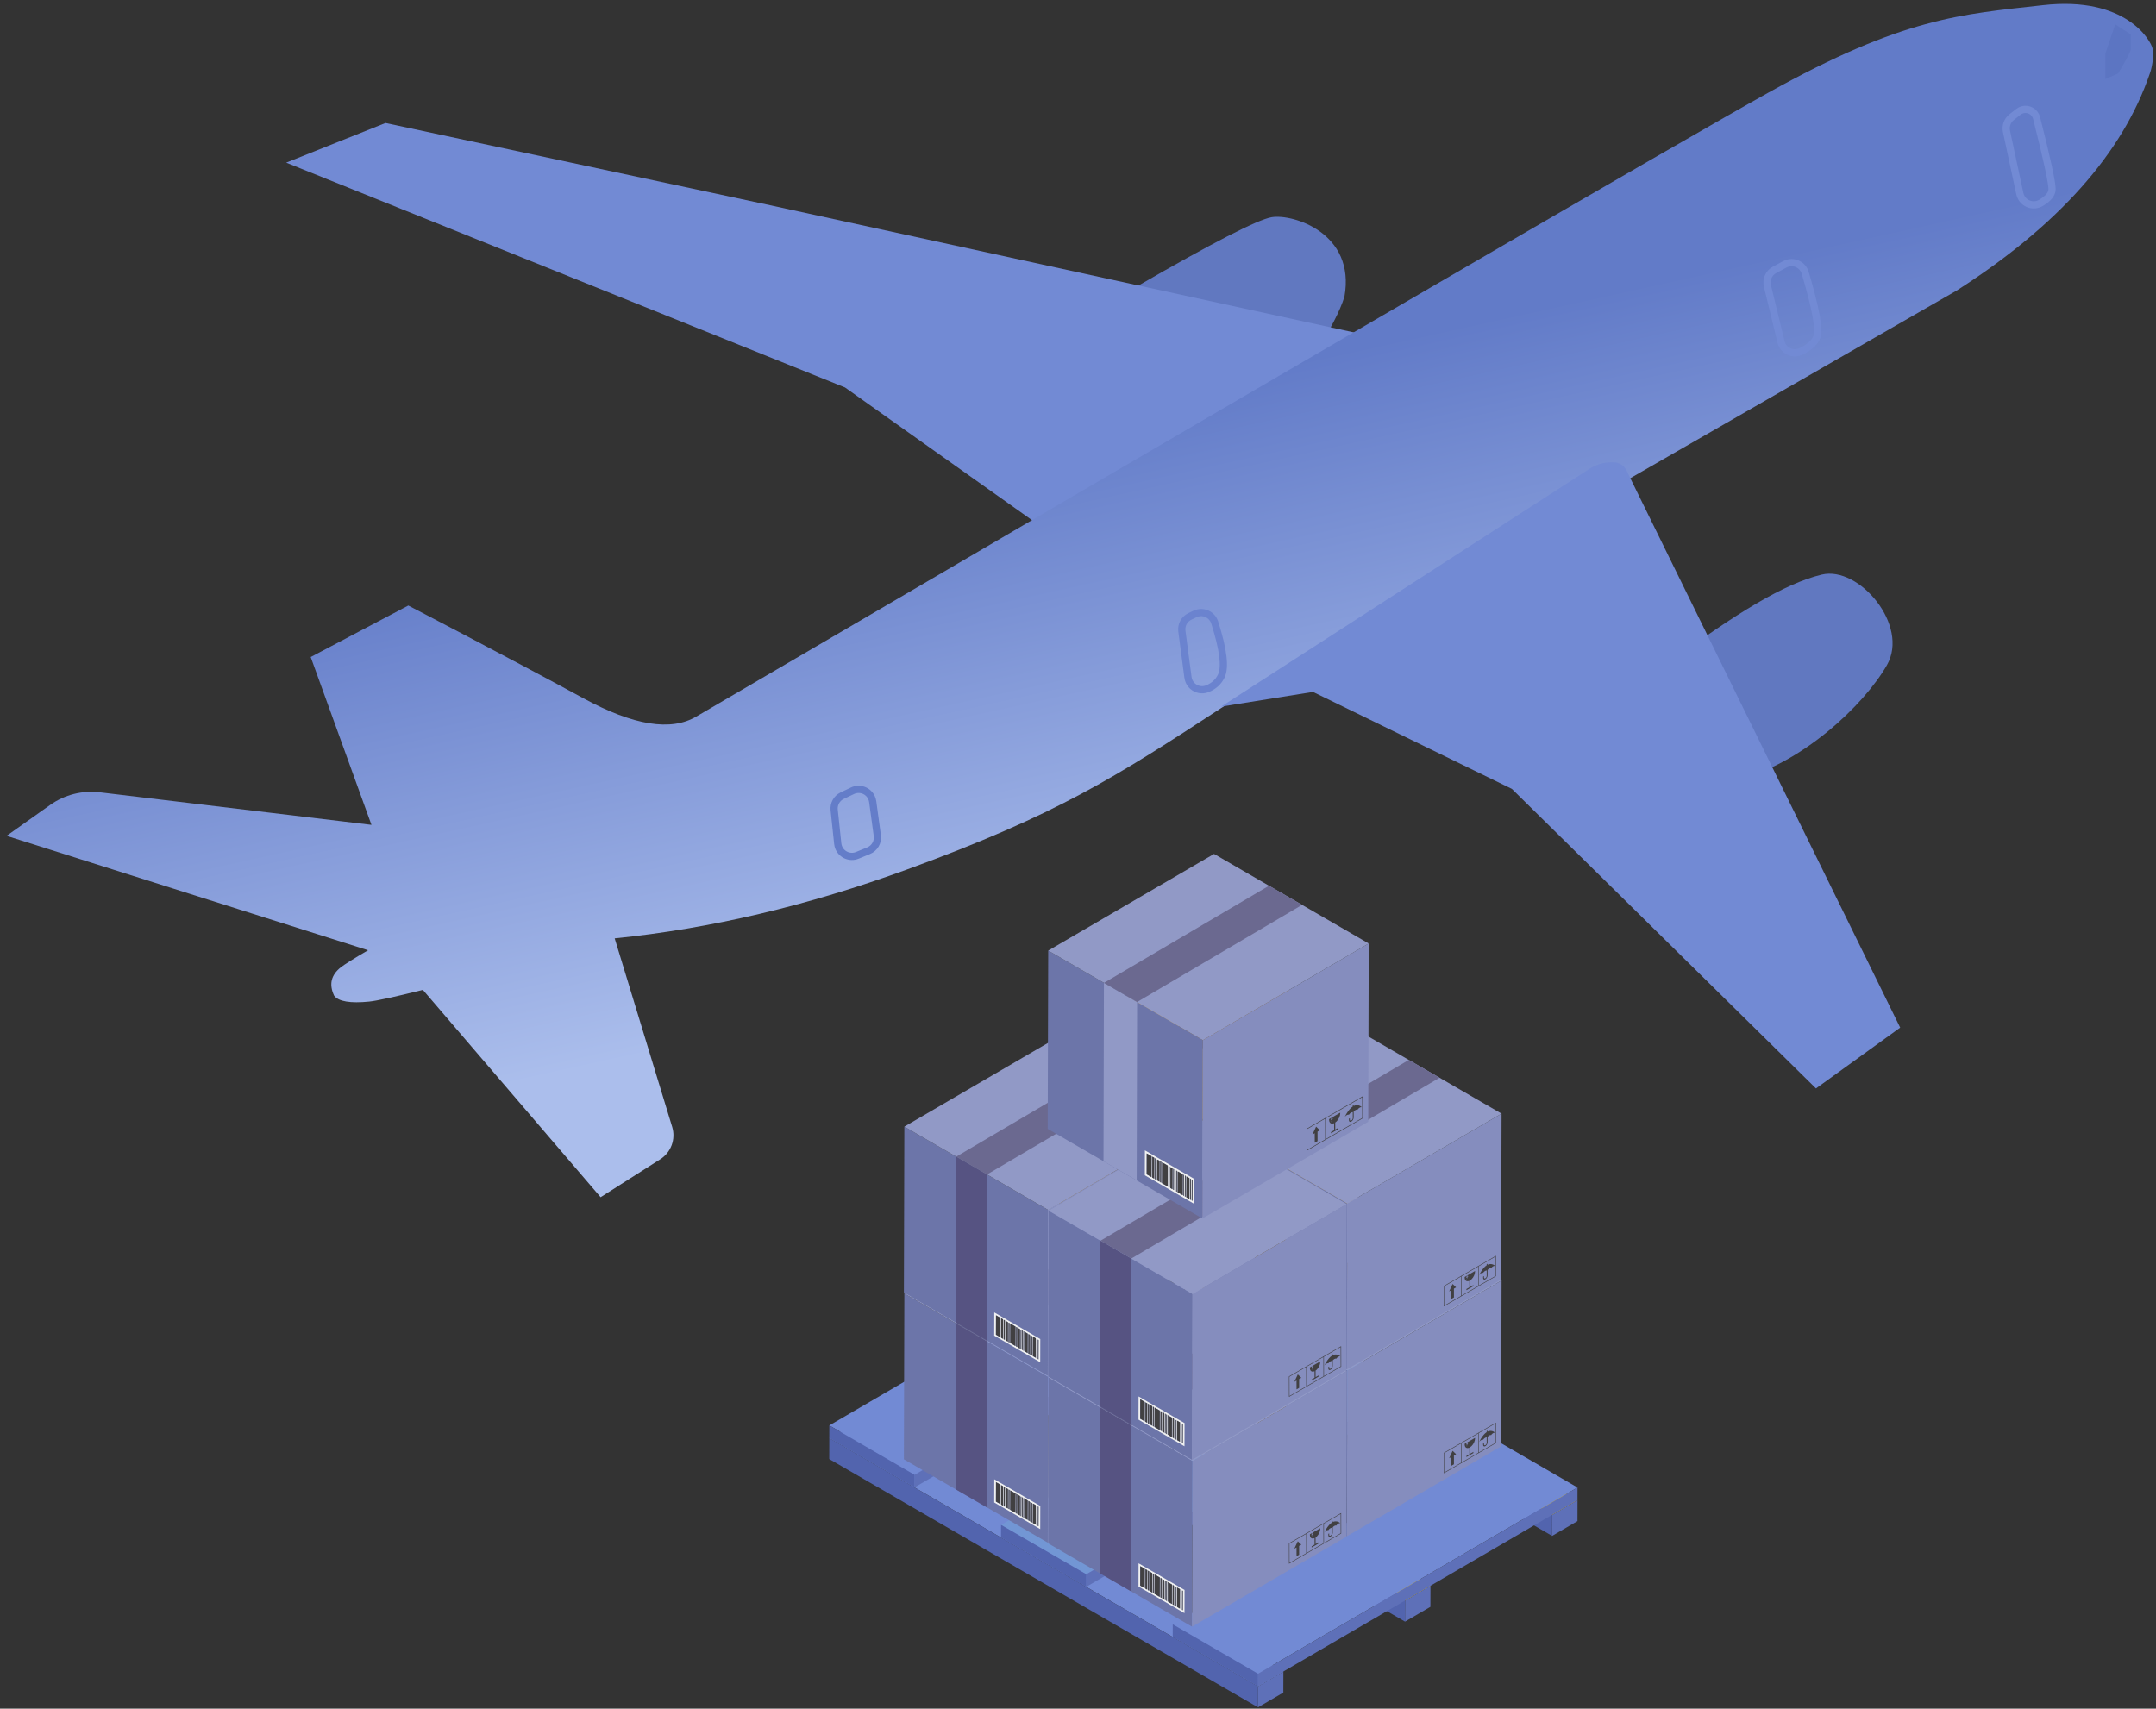 <?xml version="1.0" encoding="UTF-8"?>
<svg width="299px" height="237px" viewBox="0 0 299 237" version="1.1" xmlns="http://www.w3.org/2000/svg" xmlns:xlink="http://www.w3.org/1999/xlink">
    <rect x="0" y="0" width="299" height="237" fill="#333333" stroke="none"/>
    <!-- Generator: Sketch 49.1 (51147) - http://www.bohemiancoding.com/sketch -->
    <title>Group 10</title>
    <desc>Created with Sketch.</desc>
    <defs>
        <linearGradient x1="73.801%" y1="70.625%" x2="58.022%" y2="31.186%" id="linearGradient-1">
            <stop stop-color="#ABBEEC" offset="0%"></stop>
            <stop stop-color="#627BC8" offset="100%"></stop>
        </linearGradient>
    </defs>
    <g id="Page-1" stroke="none" stroke-width="1" fill="none" fill-rule="evenodd">
        <g id="Services-Copy-8" transform="translate(-845, -142)">
            <g id="Group-10" transform="translate(845, 142)">
                <g id="Page-1" transform="translate(115, 118)">
                    <polygon id="Fill-1" fill="#ECBD00" points="40.796 57.694 100.258 92.134 103.776 90.084 44.313 55.644"></polygon>
                    <polygon id="Fill-2" fill="#5E70B8" points="100.258 92.134 100.25 95.038 103.768 92.985 103.775 90.083"></polygon>
                    <polygon id="Fill-3" fill="#5264AE" points="100.258 92.134 100.25 95.038 40.788 60.598 40.796 57.694"></polygon>
                    <polygon id="Fill-4" fill="#ECBD00" points="83.38 101.974 79.861 104.024 20.4 69.585 23.918 67.534"></polygon>
                    <polygon id="Fill-5" fill="#5E70B8" points="83.38 101.974 83.371 104.877 79.854 106.929 79.861 104.024"></polygon>
                    <polygon id="Fill-6" fill="#5264AE" points="79.861 104.025 79.853 106.928 20.392 72.488 20.401 69.585"></polygon>
                    <polygon id="Fill-7" fill="#728AD4" points="0.007 81.474 59.469 115.912 62.983 113.865 3.522 79.425"></polygon>
                    <polygon id="Fill-8" fill="#5E70B8" points="59.47 115.913 59.463 118.816 62.975 116.768 62.984 113.865"></polygon>
                    <polygon id="Fill-9" fill="#5264AE" points="0 84.377 59.462 118.816 59.47 115.913 0.007 81.473"></polygon>
                    <polygon id="Fill-10" fill="#728AD4" points="0.011 79.715 11.835 86.565 56.141 60.735 44.317 53.887"></polygon>
                    <polygon id="Fill-11" fill="#5E70B8" points="56.141 60.735 56.136 62.478 11.831 88.307 11.836 86.565"></polygon>
                    <polygon id="Fill-12" fill="#5264AE" points="0.005 81.458 11.831 88.307 11.835 86.565 0.011 79.715"></polygon>
                    <polygon id="Fill-13" fill="#7296D4" points="79.957 74.53 35.652 100.359 23.828 93.511 68.133 67.681"></polygon>
                    <polygon id="Fill-14" fill="#5E70B8" points="79.957 74.53 79.952 76.272 35.647 102.102 35.652 100.359"></polygon>
                    <polygon id="Fill-15" fill="#5264AE" points="35.652 100.359 35.647 102.102 23.822 95.252 23.828 93.511"></polygon>
                    <polygon id="Fill-16" fill="#728AD4" points="47.639 107.302 59.468 114.153 103.773 88.324 91.946 81.472"></polygon>
                    <polygon id="Fill-17" fill="#5E70B8" points="59.468 114.153 59.463 115.896 103.77 90.066 103.774 88.324"></polygon>
                    <polygon id="Fill-18" fill="#5264AE" points="59.468 114.153 59.463 115.896 47.633 109.043 47.639 107.303"></polygon>
                    <polygon id="Fill-19" fill="#8C6F37" points="51.841 60.427 51.776 83.429 31.822 71.871 31.886 48.87"></polygon>
                    <polygon id="Fill-20" fill="#A68340" points="51.841 60.427 73.233 47.956 73.166 70.96 51.776 83.429"></polygon>
                    <polygon id="Fill-21" fill="#B99348" points="31.886 48.87 53.278 36.399 73.232 47.956 51.841 60.427"></polygon>
                    <path d="M70.072,71.808 L70.065,69.131 L72.386,67.786 L72.394,70.462 L70.072,71.808 Z M67.681,73.193 L67.674,70.516 L69.995,69.171 L70.002,71.848 L67.681,73.193 Z M65.288,74.579 L65.281,71.902 L67.603,70.557 L67.61,73.233 L65.288,74.579 Z M72.456,67.667 L69.995,69.092 L67.603,70.477 L65.212,71.862 L65.22,74.698 L67.612,73.314 L67.68,73.272 L70.002,71.929 L70.072,71.887 L72.463,70.503 L72.456,67.667 Z" id="Fill-22" fill="#414042"></path>
                    <g id="Group-591" transform="translate(9.455, 0.258)">
                        <path d="M60.099,69.602 L60.099,69.523 L59.382,69.938 L59.059,70.124 L58.99,70.322 L59.175,70.195 L58.885,70.792 L59.035,70.364 L58.84,70.507 L58.99,70.166 L58.664,70.354 L58.664,70.434 C58.665,70.781 58.854,70.982 59.139,70.937 C59.194,70.928 59.253,70.91 59.312,70.882 L59.316,71.787 L58.907,72.023 L58.907,72.187 L59.867,71.632 L59.865,71.467 L59.457,71.704 L59.454,70.8 C59.513,70.76 59.572,70.711 59.629,70.654 C59.913,70.369 60.101,69.95 60.099,69.602" id="Fill-23" fill="#414042"></path>
                        <polygon id="Fill-25" fill="#414042" points="56.988 71.324 56.506 72.353 56.811 72.178 56.814 73.4 57.175 73.19 57.171 71.968 57.475 71.792"></polygon>
                        <polygon id="Fill-27" fill="#414042" points="61.221 69.785 61.22 69.785 61.22 69.787"></polygon>
                        <polygon id="Fill-31" fill="#414042" points="62.329 69.143 62.329 69.143 62.328 69.144"></polygon>
                        <path d="M62.064,68.578 C61.989,68.592 61.91,68.619 61.831,68.658 L61.831,68.514 L61.713,68.582 L61.714,68.727 C61.635,68.779 61.557,68.842 61.481,68.914 C61.255,69.134 60.939,69.513 60.667,70.104 C60.678,70.088 60.785,69.929 60.943,69.837 C61.109,69.741 61.214,69.783 61.22,69.786 C61.226,69.776 61.331,69.613 61.498,69.517 C61.591,69.462 61.667,69.451 61.715,69.454 L61.718,70.21 C61.719,70.331 61.634,70.478 61.53,70.537 C61.424,70.599 61.339,70.549 61.339,70.43 L61.339,70.228 L61.221,70.296 L61.221,70.497 C61.222,70.693 61.361,70.772 61.53,70.674 C61.699,70.577 61.836,70.337 61.836,70.142 L61.833,69.387 C61.882,69.328 61.957,69.249 62.051,69.195 C62.217,69.098 62.324,69.141 62.33,69.143 C62.334,69.135 62.438,68.97 62.605,68.874 C62.763,68.783 62.872,68.818 62.88,68.822 C62.609,68.547 62.289,68.535 62.064,68.578" id="Fill-35" fill="#414042"></path>
                        <path d="M41.035,80.891 L40.942,80.838 L40.951,78.146 L41.043,78.198 L41.035,80.891 Z M40.844,80.781 L40.752,80.727 L40.759,78.036 L40.852,78.089 L40.844,80.781 Z M40.646,80.667 L40.247,80.436 L40.256,77.744 L40.654,77.974 L40.646,80.667 Z M40.149,80.378 L40.057,80.324 L40.064,77.633 L40.156,77.686 L40.149,80.378 Z M39.948,80.263 L39.873,80.219 L39.88,77.526 L39.957,77.57 L39.948,80.263 Z M39.789,80.17 L39.625,80.074 L39.632,77.383 L39.797,77.478 L39.789,80.17 Z M39.526,80.017 L39.127,79.786 L39.135,77.095 L39.532,77.326 L39.526,80.017 Z M39.03,79.73 L38.937,79.677 L38.944,76.984 L39.037,77.038 L39.03,79.73 Z M38.839,79.62 L38.745,79.565 L38.754,76.873 L38.846,76.928 L38.839,79.62 Z M38.647,79.509 L38.555,79.455 L38.562,76.764 L38.656,76.816 L38.647,79.509 Z M38.458,79.398 L38.19,79.243 L38.197,76.552 L38.465,76.707 L38.458,79.398 Z M38.088,79.185 L37.937,79.096 L37.944,76.405 L38.096,76.492 L38.088,79.185 Z M37.842,79.041 L37.11,78.618 L37.118,75.927 L37.849,76.35 L37.842,79.041 Z M37.008,78.559 L36.878,78.484 L36.885,75.792 L37.016,75.868 L37.008,78.559 Z M36.786,78.431 L36.476,78.251 L36.483,75.559 L36.794,75.738 L36.786,78.431 Z M36.37,78.189 L36.2,78.092 L36.208,75.399 L36.377,75.497 L36.37,78.189 Z M36.104,78.036 L35.852,77.89 L35.861,75.198 L36.111,75.344 L36.104,78.036 Z M35.759,77.836 L35.133,77.473 L35.141,74.782 L35.767,75.143 L35.759,77.836 Z M34.903,74.38 L34.894,77.599 L41.273,81.294 L41.283,78.074 L34.903,74.38 Z" id="Fill-37" fill="#EFF0F0"></path>
                        <polygon id="Fill-39" fill="#414042" points="35.132 77.473 35.759 77.836 35.767 75.143 35.141 74.781"></polygon>
                        <polygon id="Fill-41" fill="#414042" points="36.879 78.484 37.007 78.559 37.016 75.867 36.886 75.791"></polygon>
                        <polygon id="Fill-43" fill="#414042" points="35.853 77.89 36.104 78.036 36.111 75.344 35.861 75.197"></polygon>
                        <polygon id="Fill-45" fill="#414042" points="36.2 78.091 36.37 78.189 36.376 75.497 36.208 75.399"></polygon>
                        <polygon id="Fill-47" fill="#414042" points="37.109 78.618 37.842 79.041 37.849 76.35 37.118 75.926"></polygon>
                        <polygon id="Fill-49" fill="#414042" points="37.937 79.096 38.088 79.184 38.096 76.493 37.944 76.404"></polygon>
                        <polygon id="Fill-51" fill="#414042" points="38.19 79.243 38.459 79.399 38.465 76.706 38.197 76.551"></polygon>
                        <polygon id="Fill-53" fill="#414042" points="38.936 79.676 39.03 79.73 39.037 77.037 38.945 76.984"></polygon>
                        <polygon id="Fill-55" fill="#414042" points="39.127 79.786 39.526 80.016 39.533 77.326 39.135 77.094"></polygon>
                        <polygon id="Fill-57" fill="#414042" points="40.057 80.325 40.149 80.378 40.156 77.686 40.064 77.632"></polygon>
                        <polygon id="Fill-59" fill="#414042" points="40.247 80.436 40.646 80.666 40.654 77.975 40.256 77.743"></polygon>
                        <polygon id="Fill-61" fill="#414042" points="38.556 79.455 38.648 79.509 38.656 76.816 38.563 76.763"></polygon>
                        <polygon id="Fill-63" fill="#414042" points="38.746 79.565 38.838 79.62 38.846 76.927 38.754 76.873"></polygon>
                        <polygon id="Fill-65" fill="#414042" points="39.624 80.073 39.79 80.17 39.797 77.478 39.631 77.382"></polygon>
                        <polygon id="Fill-67" fill="#414042" points="39.872 80.218 39.948 80.262 39.956 77.571 39.881 77.526"></polygon>
                        <polygon id="Fill-69" fill="#414042" points="40.752 80.728 40.844 80.781 40.852 78.089 40.759 78.035"></polygon>
                        <polygon id="Fill-71" fill="#414042" points="36.476 78.251 36.787 78.43 36.795 75.739 36.484 75.559"></polygon>
                        <polygon id="Fill-73" fill="#414042" points="40.95 78.146 40.942 80.838 41.034 80.89 41.042 78.199"></polygon>
                        <polygon id="Fill-75" fill="#634B23" points="33.843 78.262 33.899 55.253 29.628 52.779 29.619 52.783 29.565 75.782"></polygon>
                        <polygon id="Fill-77" fill="#725225" points="50.911 40.246 29.627 52.778 33.898 55.252 33.898 55.248 55.179 42.718"></polygon>
                        <polygon id="Fill-79" fill="#6C75A9" points="62.394 71.825 62.329 94.828 42.375 83.27 42.439 60.268"></polygon>
                        <polygon id="Fill-81" fill="#858DBE" points="62.394 71.825 83.786 59.354 83.72 82.358 62.329 94.828"></polygon>
                        <polygon id="Fill-83" fill="#9199C6" points="42.439 60.268 63.831 47.797 83.785 59.354 62.394 71.825"></polygon>
                        <path d="M80.625,83.206 L80.618,80.529 L82.939,79.184 L82.948,81.861 L80.625,83.206 Z M78.235,84.591 L78.228,81.914 L80.549,80.57 L80.556,83.247 L78.235,84.591 Z M75.843,85.977 L75.834,83.3 L78.157,81.955 L78.164,84.632 L75.843,85.977 Z M83.009,79.065 L80.549,80.49 L78.157,81.875 L75.766,83.261 L75.774,86.097 L78.165,84.711 L78.233,84.671 L80.556,83.326 L80.625,83.286 L83.016,81.9 L83.009,79.065 Z" id="Fill-85" fill="#414042"></path>
                        <path d="M80.107,81.259 L80.107,81.18 L79.39,81.595 L79.067,81.781 L78.998,81.979 L79.183,81.852 L78.892,82.448 L79.042,82.02 L78.847,82.164 L78.998,81.822 L78.671,82.011 L78.671,82.09 C78.673,82.438 78.862,82.639 79.146,82.594 C79.202,82.585 79.261,82.567 79.32,82.538 L79.324,83.443 L78.915,83.68 L78.915,83.844 L79.874,83.288 L79.874,83.124 L79.466,83.361 L79.462,82.456 C79.521,82.416 79.58,82.368 79.637,82.311 C79.921,82.026 80.108,81.606 80.107,81.259" id="Fill-87" fill="#414042"></path>
                        <polygon id="Fill-89" fill="#414042" points="76.997 82.981 76.514 84.01 76.818 83.834 76.822 85.057 77.182 84.847 77.179 83.625 77.483 83.449"></polygon>
                        <path d="M81.229,81.442 L81.228,81.442 L81.229,81.442 Z" id="Fill-91" fill="#414042"></path>
                        <polygon id="Fill-95" fill="#414042" points="82.337 80.799 82.337 80.799 82.336 80.801"></polygon>
                        <path d="M82.072,80.233 C81.997,80.249 81.918,80.276 81.839,80.315 L81.839,80.17 L81.721,80.239 L81.722,80.384 C81.643,80.436 81.565,80.499 81.489,80.571 C81.263,80.791 80.947,81.17 80.676,81.76 C80.685,81.745 80.793,81.586 80.951,81.494 C81.117,81.398 81.222,81.44 81.228,81.443 C81.234,81.433 81.339,81.269 81.506,81.173 C81.599,81.119 81.675,81.108 81.724,81.111 L81.725,81.867 C81.727,81.987 81.641,82.135 81.537,82.194 C81.432,82.255 81.348,82.206 81.347,82.085 L81.347,81.885 L81.229,81.952 L81.229,82.154 C81.23,82.35 81.368,82.429 81.537,82.331 C81.706,82.232 81.844,81.994 81.844,81.798 L81.841,81.044 C81.89,80.985 81.965,80.906 82.059,80.851 C82.225,80.755 82.332,80.798 82.338,80.8 C82.342,80.792 82.446,80.627 82.613,80.531 C82.771,80.44 82.88,80.475 82.888,80.479 C82.616,80.204 82.297,80.192 82.072,80.233" id="Fill-99" fill="#414042"></path>
                        <path d="M61.042,92.548 L60.95,92.494 L60.958,89.803 L61.051,89.855 L61.042,92.548 Z M60.852,92.437 L60.76,92.383 L60.767,89.693 L60.86,89.746 L60.852,92.437 Z M60.654,92.323 L60.256,92.091 L60.264,89.401 L60.662,89.631 L60.654,92.323 Z M60.157,92.034 L60.065,91.981 L60.072,89.29 L60.165,89.343 L60.157,92.034 Z M59.956,91.919 L59.881,91.875 L59.888,89.183 L59.965,89.227 L59.956,91.919 Z M59.797,91.827 L59.632,91.731 L59.64,89.038 L59.805,89.134 L59.797,91.827 Z M59.534,91.674 L59.135,91.443 L59.143,88.751 L59.541,88.981 L59.534,91.674 Z M59.038,91.387 L58.945,91.332 L58.952,88.641 L59.045,88.694 L59.038,91.387 Z M58.847,91.275 L58.753,91.222 L58.761,88.53 L58.854,88.584 L58.847,91.275 Z M58.655,91.165 L58.563,91.112 L58.57,88.421 L58.663,88.473 L58.655,91.165 Z M58.466,91.055 L58.198,90.9 L58.205,88.208 L58.473,88.364 L58.466,91.055 Z M58.096,90.842 L57.945,90.753 L57.952,88.061 L58.104,88.149 L58.096,90.842 Z M57.85,90.698 L57.118,90.274 L57.126,87.584 L57.857,88.007 L57.85,90.698 Z M57.016,90.216 L56.886,90.141 L56.893,87.448 L57.024,87.524 L57.016,90.216 Z M56.794,90.087 L56.484,89.906 L56.491,87.216 L56.802,87.395 L56.794,90.087 Z M56.378,89.846 L56.208,89.748 L56.216,87.056 L56.385,87.153 L56.378,89.846 Z M56.112,89.692 L55.86,89.547 L55.868,86.854 L56.12,87 L56.112,89.692 Z M55.767,89.492 L55.14,89.128 L55.149,86.438 L55.775,86.8 L55.767,89.492 Z M54.911,86.035 L54.902,89.255 L61.281,92.951 L61.291,89.731 L54.911,86.035 Z" id="Fill-101" fill="#EFF0F0"></path>
                        <polygon id="Fill-103" fill="#414042" points="55.14 89.129 55.767 89.493 55.775 86.8 55.148 86.437"></polygon>
                        <polygon id="Fill-105" fill="#414042" points="56.886 90.14 57.015 90.215 57.023 87.524 56.893 87.448"></polygon>
                        <polygon id="Fill-107" fill="#414042" points="55.86 89.547 56.112 89.691 56.12 87.001 55.869 86.854"></polygon>
                        <polygon id="Fill-109" fill="#414042" points="56.208 89.748 56.378 89.845 56.384 87.154 56.216 87.056"></polygon>
                        <polygon id="Fill-111" fill="#414042" points="57.117 90.274 57.85 90.698 57.857 88.007 57.125 87.582"></polygon>
                        <polygon id="Fill-113" fill="#414042" points="57.945 90.753 58.096 90.841 58.104 88.149 57.952 88.061"></polygon>
                        <polygon id="Fill-115" fill="#414042" points="58.197 90.9 58.467 91.055 58.473 88.363 58.205 88.208"></polygon>
                        <polygon id="Fill-117" fill="#414042" points="58.944 91.332 59.037 91.386 59.045 88.694 58.952 88.641"></polygon>
                        <polygon id="Fill-119" fill="#414042" points="59.135 91.443 59.534 91.673 59.542 88.982 59.143 88.751"></polygon>
                        <polygon id="Fill-121" fill="#414042" points="60.065 91.981 60.157 92.035 60.165 89.342 60.072 89.289"></polygon>
                        <polygon id="Fill-123" fill="#414042" points="60.256 92.091 60.654 92.323 60.662 89.631 60.264 89.4"></polygon>
                        <polygon id="Fill-125" fill="#414042" points="58.563 91.112 58.656 91.165 58.664 88.473 58.57 88.419"></polygon>
                        <polygon id="Fill-127" fill="#414042" points="58.754 91.222 58.846 91.275 58.854 88.584 58.762 88.529"></polygon>
                        <polygon id="Fill-129" fill="#414042" points="59.632 91.73 59.798 91.826 59.805 89.135 59.639 89.038"></polygon>
                        <polygon id="Fill-131" fill="#414042" points="59.88 91.875 59.956 91.919 59.964 89.227 59.888 89.182"></polygon>
                        <polygon id="Fill-133" fill="#414042" points="60.76 92.383 60.852 92.438 60.86 89.745 60.767 89.692"></polygon>
                        <polygon id="Fill-135" fill="#414042" points="56.484 89.907 56.794 90.087 56.803 87.396 56.492 87.215"></polygon>
                        <polygon id="Fill-137" fill="#414042" points="60.958 89.802 60.95 92.495 61.042 92.547 61.05 89.856"></polygon>
                        <polygon id="Fill-139" fill="#634B23" points="53.851 89.918 53.907 66.91 49.636 64.435 49.627 64.44 49.573 87.439"></polygon>
                        <polygon id="Fill-141" fill="#725225" points="70.919 51.903 49.635 64.435 53.906 66.909 53.906 66.904 75.187 54.375"></polygon>
                        <polygon id="Fill-143" fill="#6C75A9" points="20.918 72.713 20.853 95.715 0.899 84.158 0.963 61.155"></polygon>
                        <polygon id="Fill-145" fill="#858DBE" points="20.918 72.713 42.309 60.242 42.244 83.245 20.853 95.715"></polygon>
                        <polygon id="Fill-147" fill="#9199C6" points="0.964 61.155 22.356 48.684 42.308 60.242 20.919 72.713"></polygon>
                        <path d="M39.15,84.093 L39.143,81.416 L41.464,80.072 L41.472,82.749 L39.15,84.093 Z M36.759,85.478 L36.752,82.802 L39.073,81.457 L39.08,84.134 L36.759,85.478 Z M34.366,86.864 L34.359,84.187 L36.68,82.843 L36.688,85.52 L34.366,86.864 Z M41.534,79.952 L39.073,81.377 L36.681,82.762 L34.289,84.148 L34.297,86.984 L36.689,85.599 L36.758,85.559 L39.08,84.214 L39.15,84.173 L41.541,82.788 L41.534,79.952 Z" id="Fill-149" fill="#414042"></path>
                        <path d="M38.632,82.146 L38.63,82.067 L37.913,82.482 L37.592,82.668 L37.522,82.867 L37.707,82.739 L37.417,83.336 L37.567,82.908 L37.372,83.051 L37.522,82.71 L37.196,82.899 L37.196,82.977 C37.197,83.326 37.386,83.527 37.671,83.482 C37.726,83.473 37.785,83.454 37.845,83.426 L37.847,84.331 L37.439,84.567 L37.439,84.732 L38.399,84.176 L38.398,84.012 L37.989,84.248 L37.986,83.345 C38.045,83.303 38.105,83.255 38.161,83.199 C38.445,82.914 38.632,82.495 38.632,82.146" id="Fill-151" fill="#414042"></path>
                        <polygon id="Fill-153" fill="#414042" points="35.52 83.868 35.038 84.898 35.343 84.721 35.346 85.944 35.707 85.734 35.703 84.513 36.007 84.337"></polygon>
                        <polygon id="Fill-155" fill="#414042" points="39.753 82.329 39.752 82.329 39.752 82.33"></polygon>
                        <path d="M39.198,82.651 L39.199,82.65 L39.198,82.651 Z" id="Fill-157" fill="#414042"></path>
                        <polygon id="Fill-159" fill="#414042" points="40.861 81.687 40.86 81.687 40.86 81.689"></polygon>
                        <path d="M41.414,81.368 L41.414,81.367 L41.414,81.368 Z" id="Fill-161" fill="#414042"></path>
                        <path d="M40.596,81.121 C40.521,81.136 40.442,81.164 40.363,81.203 L40.363,81.057 L40.245,81.126 L40.246,81.271 C40.167,81.323 40.088,81.386 40.013,81.459 C39.788,81.679 39.471,82.058 39.199,82.648 C39.21,82.632 39.317,82.473 39.476,82.38 C39.641,82.284 39.746,82.327 39.752,82.329 C39.758,82.321 39.863,82.156 40.03,82.06 C40.123,82.006 40.199,81.996 40.247,81.999 L40.25,82.754 C40.251,82.875 40.166,83.022 40.062,83.082 C39.957,83.143 39.871,83.094 39.871,82.973 L39.871,82.772 L39.753,82.839 L39.753,83.042 C39.754,83.236 39.892,83.316 40.062,83.219 C40.231,83.12 40.368,82.881 40.368,82.686 L40.365,81.931 C40.414,81.873 40.49,81.794 40.583,81.739 C40.75,81.643 40.856,81.686 40.861,81.688 C40.867,81.679 40.971,81.515 41.137,81.419 C41.296,81.328 41.403,81.362 41.413,81.366 C41.141,81.092 40.82,81.08 40.596,81.121" id="Fill-163" fill="#414042"></path>
                        <path d="M19.567,93.436 L19.475,93.381 L19.482,90.69 L19.575,90.743 L19.567,93.436 Z M19.377,93.324 L19.284,93.271 L19.291,90.58 L19.385,90.634 L19.377,93.324 Z M19.178,93.21 L18.78,92.979 L18.788,90.288 L19.186,90.518 L19.178,93.21 Z M18.682,92.922 L18.588,92.868 L18.596,90.176 L18.689,90.231 L18.682,92.922 Z M18.481,92.806 L18.405,92.762 L18.412,90.07 L18.489,90.115 L18.481,92.806 Z M18.321,92.715 L18.157,92.619 L18.164,89.926 L18.329,90.022 L18.321,92.715 Z M18.059,92.562 L17.659,92.329 L17.668,89.639 L18.065,89.869 L18.059,92.562 Z M17.561,92.274 L17.469,92.22 L17.476,89.528 L17.57,89.582 L17.561,92.274 Z M17.371,92.163 L17.278,92.11 L17.285,89.418 L17.378,89.471 L17.371,92.163 Z M17.18,92.053 L17.087,91.999 L17.094,89.307 L17.188,89.361 L17.18,92.053 Z M16.989,91.943 L16.722,91.786 L16.729,89.095 L16.997,89.252 L16.989,91.943 Z M16.62,91.73 L16.468,91.641 L16.476,88.949 L16.628,89.037 L16.62,91.73 Z M16.375,91.585 L15.642,91.162 L15.65,88.47 L16.382,88.895 L16.375,91.585 Z M15.54,91.102 L15.409,91.028 L15.417,88.335 L15.549,88.411 L15.54,91.102 Z M15.318,90.974 L15.008,90.794 L15.016,88.103 L15.325,88.282 L15.318,90.974 Z M14.902,90.734 L14.732,90.635 L14.74,87.943 L14.909,88.041 L14.902,90.734 Z M14.636,90.58 L14.384,90.434 L14.393,87.741 L14.643,87.887 L14.636,90.58 Z M14.291,90.379 L13.665,90.016 L13.673,87.325 L14.298,87.688 L14.291,90.379 Z M13.435,86.923 L13.426,90.143 L19.805,93.837 L19.815,90.619 L13.435,86.923 Z" id="Fill-165" fill="#EFF0F0"></path>
                        <polygon id="Fill-167" fill="#414042" points="13.665 90.017 14.291 90.379 14.298 87.688 13.673 87.324"></polygon>
                        <polygon id="Fill-169" fill="#414042" points="15.41 91.027 15.54 91.102 15.548 88.411 15.418 88.335"></polygon>
                        <polygon id="Fill-171" fill="#414042" points="14.385 90.433 14.636 90.579 14.644 87.888 14.393 87.741"></polygon>
                        <polygon id="Fill-173" fill="#414042" points="14.732 90.635 14.902 90.733 14.908 88.041 14.74 87.942"></polygon>
                        <polygon id="Fill-175" fill="#414042" points="15.642 91.162 16.374 91.585 16.381 88.895 15.65 88.469"></polygon>
                        <polygon id="Fill-177" fill="#414042" points="16.468 91.641 16.62 91.729 16.627 89.037 16.476 88.949"></polygon>
                        <polygon id="Fill-179" fill="#414042" points="16.722 91.787 16.99 91.943 16.997 89.251 16.729 89.094"></polygon>
                        <polygon id="Fill-181" fill="#414042" points="17.469 92.22 17.561 92.273 17.569 89.582 17.477 89.527"></polygon>
                        <polygon id="Fill-183" fill="#414042" points="17.659 92.33 18.058 92.561 18.066 89.87 17.667 89.639"></polygon>
                        <polygon id="Fill-185" fill="#414042" points="18.588 92.868 18.681 92.923 18.689 90.23 18.596 90.176"></polygon>
                        <polygon id="Fill-187" fill="#414042" points="18.78 92.979 19.178 93.209 19.186 90.518 18.788 90.287"></polygon>
                        <polygon id="Fill-189" fill="#414042" points="17.088 91.999 17.18 92.053 17.188 89.361 17.095 89.306"></polygon>
                        <polygon id="Fill-191" fill="#414042" points="17.278 92.11 17.37 92.163 17.379 89.471 17.285 89.418"></polygon>
                        <polygon id="Fill-193" fill="#414042" points="18.156 92.618 18.322 92.714 18.329 90.023 18.163 89.926"></polygon>
                        <polygon id="Fill-195" fill="#414042" points="18.405 92.762 18.48 92.806 18.488 90.116 18.413 90.069"></polygon>
                        <polygon id="Fill-197" fill="#414042" points="19.284 93.271 19.376 93.324 19.384 90.633 19.291 90.579"></polygon>
                        <polygon id="Fill-199" fill="#414042" points="15.008 90.795 15.319 90.974 15.326 88.282 15.016 88.102"></polygon>
                        <polygon id="Fill-201" fill="#414042" points="19.481 90.689 19.474 93.382 19.566 93.435 19.575 90.744"></polygon>
                        <polygon id="Fill-203" fill="#565382" points="12.375 90.805 12.43 67.798 8.159 65.323 8.152 65.327 8.097 88.327"></polygon>
                        <polygon id="Fill-205" fill="#6B6990" points="29.444 52.791 8.158 65.323 12.43 67.797 12.43 67.791 33.711 55.263"></polygon>
                        <polygon id="Fill-207" fill="#6C75A9" points="40.926 84.37 40.861 107.371 20.907 95.814 20.971 72.812"></polygon>
                        <polygon id="Fill-209" fill="#858DBE" points="40.926 84.37 62.317 71.899 62.252 94.902 40.861 107.371"></polygon>
                        <polygon id="Fill-211" fill="#9199C6" points="20.971 72.812 42.363 60.341 62.316 71.899 40.926 84.37"></polygon>
                        <path d="M59.158,95.75 L59.151,93.073 L61.472,91.729 L61.48,94.406 L59.158,95.75 Z M56.767,97.135 L56.76,94.458 L59.081,93.113 L59.088,95.79 L56.767,97.135 Z M54.374,98.521 L54.367,95.844 L56.688,94.499 L56.696,97.176 L54.374,98.521 Z M61.541,91.609 L59.081,93.034 L56.689,94.419 L54.298,95.805 L54.305,98.641 L56.697,97.256 L56.766,97.215 L59.088,95.871 L59.158,95.83 L61.548,94.445 L61.541,91.609 Z" id="Fill-213" fill="#414042"></path>
                        <path d="M58.639,93.803 L58.638,93.723 L57.922,94.138 L57.599,94.324 L57.53,94.522 L57.715,94.395 L57.425,94.993 L57.575,94.565 L57.38,94.707 L57.53,94.366 L57.204,94.554 L57.204,94.634 C57.205,94.982 57.394,95.184 57.679,95.138 C57.734,95.129 57.793,95.11 57.852,95.083 L57.856,95.988 L57.447,96.224 L57.447,96.388 L58.407,95.832 L58.405,95.669 L57.997,95.905 L57.994,95.001 C58.053,94.96 58.112,94.911 58.169,94.854 C58.453,94.571 58.639,94.151 58.639,93.803" id="Fill-215" fill="#414042"></path>
                        <polygon id="Fill-217" fill="#414042" points="55.528 95.524 55.046 96.553 55.351 96.378 55.354 97.6 55.715 97.39 55.711 96.168 56.015 95.994"></polygon>
                        <polygon id="Fill-219" fill="#414042" points="59.761 93.986 59.76 93.986 59.76 93.987"></polygon>
                        <path d="M59.207,94.307 L59.207,94.306 L59.207,94.307 Z" id="Fill-221" fill="#414042"></path>
                        <polygon id="Fill-223" fill="#414042" points="60.869 93.344 60.869 93.344 60.868 93.345"></polygon>
                        <path d="M61.422,93.025 L61.422,93.023 L61.422,93.025 Z" id="Fill-225" fill="#414042"></path>
                        <path d="M60.604,92.778 C60.529,92.792 60.45,92.819 60.371,92.86 L60.371,92.714 L60.253,92.783 L60.254,92.927 C60.175,92.979 60.097,93.042 60.021,93.116 C59.795,93.335 59.479,93.715 59.207,94.304 C59.217,94.288 59.325,94.129 59.483,94.037 C59.649,93.941 59.754,93.984 59.76,93.986 C59.766,93.978 59.871,93.813 60.038,93.717 C60.131,93.662 60.207,93.653 60.255,93.655 L60.257,94.41 C60.259,94.531 60.174,94.678 60.07,94.739 C59.964,94.799 59.879,94.751 59.879,94.63 L59.879,94.428 L59.761,94.496 L59.761,94.699 C59.762,94.893 59.899,94.972 60.07,94.874 C60.239,94.777 60.376,94.537 60.376,94.343 L60.373,93.588 C60.422,93.53 60.497,93.45 60.591,93.396 C60.757,93.298 60.864,93.342 60.87,93.345 C60.874,93.335 60.978,93.172 61.145,93.076 C61.303,92.984 61.411,93.019 61.42,93.022 C61.149,92.747 60.829,92.736 60.604,92.778" id="Fill-227" fill="#414042"></path>
                        <path d="M39.575,105.092 L39.482,105.038 L39.491,102.347 L39.583,102.4 L39.575,105.092 Z M39.384,104.981 L39.292,104.928 L39.299,102.236 L39.393,102.29 L39.384,104.981 Z M39.186,104.867 L38.788,104.636 L38.796,101.945 L39.194,102.175 L39.186,104.867 Z M38.689,104.578 L38.596,104.524 L38.604,101.833 L38.697,101.888 L38.689,104.578 Z M38.489,104.463 L38.413,104.419 L38.42,101.726 L38.497,101.772 L38.489,104.463 Z M38.329,104.371 L38.165,104.275 L38.172,101.583 L38.337,101.679 L38.329,104.371 Z M38.067,104.219 L37.667,103.986 L37.675,101.295 L38.073,101.526 L38.067,104.219 Z M37.57,103.93 L37.477,103.877 L37.484,101.185 L37.577,101.238 L37.57,103.93 Z M37.379,103.82 L37.285,103.766 L37.293,101.074 L37.386,101.128 L37.379,103.82 Z M37.187,103.709 L37.095,103.655 L37.102,100.964 L37.196,101.017 L37.187,103.709 Z M36.998,103.6 L36.73,103.443 L36.737,100.752 L37.005,100.908 L36.998,103.6 Z M36.628,103.385 L36.477,103.296 L36.484,100.606 L36.637,100.693 L36.628,103.385 Z M36.383,103.242 L35.65,102.818 L35.658,100.127 L36.39,100.55 L36.383,103.242 Z M35.548,102.759 L35.418,102.684 L35.425,99.992 L35.556,100.068 L35.548,102.759 Z M35.326,102.631 L35.016,102.451 L35.023,99.76 L35.334,99.939 L35.326,102.631 Z M34.91,102.39 L34.74,102.292 L34.748,99.6 L34.917,99.698 L34.91,102.39 Z M34.644,102.236 L34.392,102.09 L34.401,99.398 L34.651,99.544 L34.644,102.236 Z M34.299,102.036 L33.673,101.673 L33.681,98.982 L34.307,99.343 L34.299,102.036 Z M33.443,98.58 L33.434,101.799 L39.813,105.494 L39.823,102.275 L33.443,98.58 Z" id="Fill-229" fill="#EFF0F0"></path>
                        <polygon id="Fill-231" fill="#414042" points="33.672 101.673 34.299 102.036 34.307 99.344 33.681 98.981"></polygon>
                        <polygon id="Fill-233" fill="#414042" points="35.419 102.684 35.547 102.759 35.556 100.067 35.426 99.992"></polygon>
                        <polygon id="Fill-235" fill="#414042" points="34.393 102.09 34.644 102.236 34.651 99.545 34.401 99.398"></polygon>
                        <polygon id="Fill-237" fill="#414042" points="34.74 102.292 34.91 102.39 34.916 99.698 34.748 99.599"></polygon>
                        <polygon id="Fill-239" fill="#414042" points="35.649 102.818 36.382 103.242 36.389 100.55 35.658 100.126"></polygon>
                        <polygon id="Fill-241" fill="#414042" points="36.477 103.297 36.628 103.384 36.636 100.693 36.484 100.605"></polygon>
                        <polygon id="Fill-243" fill="#414042" points="36.73 103.444 36.999 103.6 37.005 100.908 36.737 100.751"></polygon>
                        <polygon id="Fill-245" fill="#414042" points="37.476 103.877 37.57 103.93 37.577 101.238 37.485 101.184"></polygon>
                        <polygon id="Fill-247" fill="#414042" points="37.667 103.987 38.066 104.218 38.073 101.527 37.675 101.294"></polygon>
                        <polygon id="Fill-249" fill="#414042" points="38.596 104.525 38.689 104.578 38.696 101.887 38.604 101.833"></polygon>
                        <polygon id="Fill-251" fill="#414042" points="38.788 104.636 39.186 104.866 39.194 102.175 38.796 101.944"></polygon>
                        <polygon id="Fill-253" fill="#414042" points="37.096 103.656 37.188 103.709 37.196 101.018 37.103 100.963"></polygon>
                        <polygon id="Fill-255" fill="#414042" points="37.286 103.765 37.378 103.82 37.386 101.128 37.293 101.074"></polygon>
                        <polygon id="Fill-257" fill="#414042" points="38.164 104.275 38.33 104.371 38.337 101.68 38.171 101.582"></polygon>
                        <polygon id="Fill-259" fill="#414042" points="38.412 104.418 38.488 104.462 38.496 101.772 38.421 101.726"></polygon>
                        <polygon id="Fill-261" fill="#414042" points="39.292 104.928 39.384 104.981 39.392 102.289 39.299 102.235"></polygon>
                        <polygon id="Fill-263" fill="#414042" points="35.016 102.451 35.327 102.63 35.335 99.939 35.024 99.759"></polygon>
                        <polygon id="Fill-265" fill="#414042" points="39.49 102.346 39.482 105.039 39.574 105.092 39.583 102.401"></polygon>
                        <polygon id="Fill-267" fill="#565382" points="32.383 102.462 32.439 79.454 28.167 76.98 28.159 76.984 28.105 99.984"></polygon>
                        <polygon id="Fill-269" fill="#6B6990" points="49.452 64.448 28.166 76.979 32.438 79.454 32.438 79.448 53.719 66.919"></polygon>
                        <polygon id="Fill-271" fill="#8C6F37" points="42.386 37.024 42.321 60.026 22.367 48.469 22.431 25.467"></polygon>
                        <polygon id="Fill-273" fill="#A68340" points="42.386 37.024 63.778 24.553 63.712 47.556 42.321 60.026"></polygon>
                        <polygon id="Fill-275" fill="#B99348" points="22.431 25.467 43.823 12.996 63.777 24.553 42.386 37.024"></polygon>
                        <path d="M60.618,48.404 L60.61,45.728 L62.932,44.383 L62.94,47.06 L60.618,48.404 Z M58.227,49.79 L58.22,47.113 L60.541,45.768 L60.548,48.445 L58.227,49.79 Z M55.834,51.175 L55.826,48.499 L58.149,47.154 L58.156,49.831 L55.834,51.175 Z M63.001,44.264 L60.541,45.689 L58.149,47.074 L55.758,48.459 L55.765,51.295 L58.157,49.91 L58.226,49.87 L60.548,48.525 L60.618,48.484 L63.008,47.099 L63.001,44.264 Z" id="Fill-277" fill="#414042"></path>
                        <path d="M60.099,46.457 L60.099,46.379 L59.382,46.794 L59.059,46.979 L58.99,47.178 L59.175,47.051 L58.885,47.647 L59.035,47.219 L58.84,47.363 L58.99,47.021 L58.664,47.21 L58.664,47.288 C58.665,47.637 58.854,47.838 59.139,47.793 C59.194,47.784 59.253,47.766 59.312,47.737 L59.316,48.642 L58.907,48.879 L58.907,49.043 L59.867,48.487 L59.865,48.323 L59.457,48.559 L59.454,47.656 C59.513,47.614 59.572,47.565 59.629,47.51 C59.913,47.225 60.101,46.805 60.099,46.457" id="Fill-279" fill="#414042"></path>
                        <polygon id="Fill-281" fill="#414042" points="56.988 48.18 56.506 49.209 56.811 49.033 56.814 50.254 57.175 50.045 57.171 48.823 57.475 48.648"></polygon>
                        <polygon id="Fill-283" fill="#414042" points="61.221 46.64 61.22 46.64 61.22 46.641"></polygon>
                        <path d="M60.667,46.962 L60.667,46.961 L60.667,46.962 Z" id="Fill-285" fill="#414042"></path>
                        <polygon id="Fill-287" fill="#414042" points="62.329 45.998 62.329 45.998 62.328 46"></polygon>
                        <path d="M62.882,45.679 L62.882,45.678 L62.882,45.679 Z" id="Fill-289" fill="#414042"></path>
                        <path d="M62.064,45.432 C61.989,45.448 61.91,45.475 61.831,45.514 L61.831,45.369 L61.713,45.437 L61.714,45.583 C61.635,45.634 61.557,45.698 61.481,45.77 C61.255,45.99 60.939,46.369 60.667,46.959 C60.678,46.944 60.785,46.784 60.943,46.691 C61.109,46.595 61.214,46.639 61.22,46.64 C61.226,46.632 61.331,46.467 61.498,46.371 C61.591,46.317 61.667,46.307 61.715,46.31 L61.718,47.066 C61.719,47.186 61.634,47.334 61.53,47.393 C61.424,47.454 61.339,47.405 61.339,47.284 L61.339,47.083 L61.221,47.15 L61.221,47.353 C61.222,47.547 61.361,47.627 61.53,47.53 C61.699,47.431 61.836,47.192 61.836,46.997 L61.833,46.242 C61.882,46.184 61.957,46.105 62.051,46.05 C62.217,45.954 62.324,45.997 62.33,45.999 C62.334,45.99 62.438,45.826 62.605,45.73 C62.763,45.639 62.872,45.673 62.88,45.677 C62.609,45.403 62.289,45.391 62.064,45.432" id="Fill-291" fill="#414042"></path>
                        <path d="M41.035,57.747 L40.942,57.693 L40.951,55.002 L41.043,55.054 L41.035,57.747 Z M40.844,57.635 L40.752,57.582 L40.759,54.891 L40.852,54.945 L40.844,57.635 Z M40.646,57.521 L40.247,57.29 L40.256,54.599 L40.654,54.829 L40.646,57.521 Z M40.149,57.233 L40.057,57.179 L40.064,54.489 L40.156,54.542 L40.149,57.233 Z M39.948,57.118 L39.873,57.073 L39.88,54.382 L39.957,54.426 L39.948,57.118 Z M39.789,57.026 L39.625,56.93 L39.632,54.237 L39.797,54.333 L39.789,57.026 Z M39.526,56.873 L39.127,56.642 L39.135,53.95 L39.532,54.18 L39.526,56.873 Z M39.03,56.585 L38.937,56.531 L38.944,53.839 L39.037,53.893 L39.03,56.585 Z M38.839,56.474 L38.745,56.421 L38.754,53.729 L38.846,53.782 L38.839,56.474 Z M38.647,56.364 L38.555,56.31 L38.562,53.62 L38.656,53.672 L38.647,56.364 Z M38.458,56.254 L38.19,56.097 L38.197,53.407 L38.465,53.563 L38.458,56.254 Z M38.088,56.041 L37.937,55.952 L37.944,53.26 L38.096,53.348 L38.088,56.041 Z M37.842,55.896 L37.11,55.473 L37.118,52.781 L37.849,53.206 L37.842,55.896 Z M37.008,55.413 L36.878,55.339 L36.885,52.646 L37.016,52.723 L37.008,55.413 Z M36.786,55.285 L36.476,55.105 L36.483,52.414 L36.794,52.594 L36.786,55.285 Z M36.37,55.045 L36.2,54.946 L36.208,52.254 L36.377,52.352 L36.37,55.045 Z M36.104,54.891 L35.852,54.745 L35.861,52.053 L36.111,52.198 L36.104,54.891 Z M35.759,54.691 L35.133,54.327 L35.141,51.636 L35.767,51.999 L35.759,54.691 Z M34.903,51.234 L34.894,54.454 L41.273,58.149 L41.283,54.93 L34.903,51.234 Z" id="Fill-293" fill="#EFF0F0"></path>
                        <polygon id="Fill-295" fill="#414042" points="35.132 54.328 35.759 54.692 35.767 51.999 35.141 51.635"></polygon>
                        <polygon id="Fill-297" fill="#414042" points="36.879 55.338 37.007 55.413 37.016 52.723 36.886 52.646"></polygon>
                        <polygon id="Fill-299" fill="#414042" points="35.853 54.744 36.104 54.89 36.111 52.199 35.861 52.053"></polygon>
                        <polygon id="Fill-301" fill="#414042" points="36.2 54.946 36.37 55.044 36.376 52.352 36.208 52.253"></polygon>
                        <polygon id="Fill-303" fill="#414042" points="37.109 55.473 37.842 55.896 37.849 53.206 37.118 52.78"></polygon>
                        <polygon id="Fill-305" fill="#414042" points="37.937 55.952 38.088 56.04 38.096 53.348 37.944 53.26"></polygon>
                        <polygon id="Fill-307" fill="#414042" points="38.19 56.098 38.459 56.254 38.465 53.562 38.197 53.407"></polygon>
                        <polygon id="Fill-309" fill="#414042" points="38.936 56.531 39.03 56.584 39.037 53.893 38.945 53.838"></polygon>
                        <polygon id="Fill-311" fill="#414042" points="39.127 56.642 39.526 56.872 39.533 54.181 39.135 53.95"></polygon>
                        <polygon id="Fill-313" fill="#414042" points="40.057 57.179 40.149 57.234 40.156 54.541 40.064 54.488"></polygon>
                        <polygon id="Fill-315" fill="#414042" points="40.247 57.29 40.646 57.52 40.654 54.829 40.256 54.598"></polygon>
                        <polygon id="Fill-317" fill="#414042" points="38.556 56.31 38.648 56.364 38.656 53.672 38.563 53.619"></polygon>
                        <polygon id="Fill-319" fill="#414042" points="38.746 56.421 38.838 56.474 38.846 53.782 38.754 53.728"></polygon>
                        <polygon id="Fill-321" fill="#414042" points="39.624 56.929 39.79 57.025 39.797 54.334 39.631 54.237"></polygon>
                        <polygon id="Fill-323" fill="#414042" points="39.872 57.073 39.948 57.118 39.956 54.426 39.881 54.381"></polygon>
                        <polygon id="Fill-325" fill="#414042" points="40.752 57.582 40.844 57.636 40.852 54.944 40.759 54.89"></polygon>
                        <polygon id="Fill-327" fill="#414042" points="36.476 55.106 36.787 55.285 36.795 52.595 36.484 52.413"></polygon>
                        <polygon id="Fill-329" fill="#414042" points="40.95 55.002 40.942 57.694 41.034 57.746 41.042 55.055"></polygon>
                        <polygon id="Fill-331" fill="#634B23" points="33.843 55.116 33.899 32.109 29.628 29.634 29.619 29.639 29.565 52.638"></polygon>
                        <polygon id="Fill-333" fill="#725225" points="50.911 17.102 29.627 29.634 33.898 32.108 33.898 32.102 55.179 19.573"></polygon>
                        <polygon id="Fill-335" fill="#6C75A9" points="62.394 48.681 62.329 71.683 42.375 60.125 42.439 37.123"></polygon>
                        <polygon id="Fill-337" fill="#858DBE" points="62.394 48.681 83.786 36.21 83.72 59.213 62.329 71.683"></polygon>
                        <polygon id="Fill-339" fill="#9199C6" points="42.439 37.123 63.831 24.652 83.785 36.21 62.394 48.681"></polygon>
                        <path d="M80.625,60.061 L80.618,57.384 L82.939,56.039 L82.948,58.717 L80.625,60.061 Z M78.235,61.446 L78.228,58.77 L80.549,57.424 L80.556,60.101 L78.235,61.446 Z M75.843,62.832 L75.834,60.155 L78.157,58.81 L78.164,61.487 L75.843,62.832 Z M83.009,55.92 L80.549,57.345 L78.157,58.73 L75.766,60.116 L75.774,62.951 L78.165,61.567 L78.233,61.526 L80.556,60.182 L80.625,60.14 L83.016,58.756 L83.009,55.92 Z" id="Fill-341" fill="#414042"></path>
                        <path d="M80.107,58.114 L80.107,58.034 L79.39,58.449 L79.067,58.635 L78.998,58.834 L79.183,58.706 L78.892,59.304 L79.042,58.876 L78.847,59.018 L78.998,58.678 L78.671,58.867 L78.671,58.945 C78.673,59.293 78.862,59.495 79.146,59.45 C79.202,59.44 79.261,59.421 79.32,59.394 L79.324,60.299 L78.915,60.535 L78.915,60.699 L79.874,60.143 L79.874,59.98 L79.466,60.216 L79.462,59.312 C79.521,59.271 79.58,59.222 79.637,59.166 C79.921,58.882 80.108,58.462 80.107,58.114" id="Fill-343" fill="#414042"></path>
                        <polygon id="Fill-345" fill="#414042" points="76.997 59.835 76.514 60.866 76.818 60.689 76.822 61.911 77.182 61.701 77.179 60.48 77.483 60.305"></polygon>
                        <polygon id="Fill-347" fill="#414042" points="81.229 58.296 81.228 58.296 81.228 58.298"></polygon>
                        <path d="M80.675,58.618 L80.675,58.617 L80.675,58.618 Z" id="Fill-349" fill="#414042"></path>
                        <polygon id="Fill-351" fill="#414042" points="82.337 57.655 82.337 57.655 82.336 57.656"></polygon>
                        <path d="M82.89,57.336 L82.89,57.334 L82.89,57.336 Z" id="Fill-353" fill="#414042"></path>
                        <path d="M82.072,57.089 C81.997,57.103 81.918,57.132 81.839,57.171 L81.839,57.025 L81.721,57.094 L81.722,57.238 C81.643,57.291 81.565,57.353 81.489,57.427 C81.263,57.646 80.947,58.026 80.676,58.616 C80.685,58.599 80.793,58.441 80.951,58.348 C81.117,58.252 81.222,58.295 81.228,58.297 C81.234,58.289 81.339,58.124 81.506,58.028 C81.599,57.973 81.675,57.964 81.724,57.966 L81.725,58.722 C81.727,58.842 81.641,58.989 81.537,59.05 C81.432,59.11 81.348,59.062 81.347,58.941 L81.347,58.739 L81.229,58.807 L81.229,59.01 C81.23,59.204 81.368,59.283 81.537,59.186 C81.706,59.088 81.844,58.848 81.844,58.654 L81.841,57.899 C81.89,57.841 81.965,57.761 82.059,57.707 C82.225,57.611 82.332,57.653 82.338,57.656 C82.342,57.646 82.446,57.483 82.613,57.387 C82.771,57.295 82.88,57.33 82.888,57.333 C82.616,57.059 82.297,57.047 82.072,57.089" id="Fill-355" fill="#414042"></path>
                        <path d="M61.042,69.403 L60.95,69.349 L60.958,66.657 L61.051,66.711 L61.042,69.403 Z M60.852,69.292 L60.76,69.238 L60.767,66.547 L60.86,66.602 L60.852,69.292 Z M60.654,69.178 L60.256,68.947 L60.264,66.256 L60.662,66.486 L60.654,69.178 Z M60.157,68.89 L60.065,68.835 L60.072,66.144 L60.165,66.199 L60.157,68.89 Z M59.956,68.774 L59.881,68.73 L59.888,66.037 L59.965,66.082 L59.956,68.774 Z M59.797,68.682 L59.632,68.586 L59.64,65.894 L59.805,65.99 L59.797,68.682 Z M59.534,68.529 L59.135,68.297 L59.143,65.607 L59.541,65.837 L59.534,68.529 Z M59.038,68.241 L58.945,68.188 L58.952,65.496 L59.045,65.55 L59.038,68.241 Z M58.847,68.131 L58.753,68.078 L58.761,65.385 L58.854,65.439 L58.847,68.131 Z M58.655,68.021 L58.563,67.966 L58.57,65.275 L58.663,65.328 L58.655,68.021 Z M58.466,67.911 L58.198,67.754 L58.205,65.063 L58.473,65.219 L58.466,67.911 Z M58.096,67.697 L57.945,67.608 L57.952,64.917 L58.104,65.005 L58.096,67.697 Z M57.85,67.553 L57.118,67.129 L57.126,64.438 L57.857,64.862 L57.85,67.553 Z M57.016,67.07 L56.886,66.995 L56.893,64.303 L57.024,64.379 L57.016,67.07 Z M56.794,66.942 L56.484,66.762 L56.491,64.07 L56.802,64.25 L56.794,66.942 Z M56.378,66.701 L56.208,66.603 L56.216,63.91 L56.385,64.009 L56.378,66.701 Z M56.112,66.547 L55.86,66.401 L55.868,63.709 L56.12,63.855 L56.112,66.547 Z M55.767,66.347 L55.14,65.984 L55.149,63.293 L55.775,63.656 L55.767,66.347 Z M54.911,62.891 L54.902,66.111 L61.281,69.805 L61.291,66.586 L54.911,62.891 Z" id="Fill-357" fill="#EFF0F0"></path>
                        <polygon id="Fill-359" fill="#414042" points="55.14 65.984 55.767 66.347 55.775 63.656 55.148 63.292"></polygon>
                        <polygon id="Fill-361" fill="#414042" points="56.886 66.995 57.015 67.07 57.023 64.379 56.893 64.303"></polygon>
                        <polygon id="Fill-363" fill="#414042" points="55.86 66.401 56.112 66.547 56.12 63.856 55.869 63.709"></polygon>
                        <polygon id="Fill-365" fill="#414042" points="56.208 66.603 56.378 66.701 56.384 64.008 56.216 63.91"></polygon>
                        <polygon id="Fill-367" fill="#414042" points="57.117 67.129 57.85 67.553 57.857 64.862 57.125 64.437"></polygon>
                        <polygon id="Fill-369" fill="#414042" points="57.945 67.609 58.096 67.696 58.104 65.005 57.952 64.916"></polygon>
                        <polygon id="Fill-371" fill="#414042" points="58.197 67.755 58.467 67.911 58.473 65.219 58.205 65.062"></polygon>
                        <polygon id="Fill-373" fill="#414042" points="58.944 68.188 59.037 68.241 59.045 65.55 58.952 65.495"></polygon>
                        <polygon id="Fill-375" fill="#414042" points="59.135 68.298 59.534 68.529 59.542 65.837 59.143 65.606"></polygon>
                        <polygon id="Fill-377" fill="#414042" points="60.065 68.836 60.157 68.89 60.165 66.198 60.072 66.143"></polygon>
                        <polygon id="Fill-379" fill="#414042" points="60.256 68.947 60.654 69.177 60.662 66.486 60.264 66.255"></polygon>
                        <polygon id="Fill-381" fill="#414042" points="58.563 67.966 58.656 68.021 58.664 65.329 58.57 65.274"></polygon>
                        <polygon id="Fill-383" fill="#414042" points="58.754 68.078 58.846 68.131 58.854 65.438 58.762 65.385"></polygon>
                        <polygon id="Fill-385" fill="#414042" points="59.632 68.586 59.798 68.682 59.805 65.991 59.639 65.893"></polygon>
                        <polygon id="Fill-387" fill="#414042" points="59.88 68.729 59.956 68.773 59.964 66.083 59.888 66.037"></polygon>
                        <polygon id="Fill-389" fill="#414042" points="60.76 69.239 60.852 69.292 60.86 66.601 60.767 66.546"></polygon>
                        <polygon id="Fill-391" fill="#414042" points="56.484 66.762 56.794 66.941 56.803 64.25 56.492 64.07"></polygon>
                        <polygon id="Fill-393" fill="#414042" points="60.958 66.657 60.95 69.349 61.042 69.403 61.05 66.711"></polygon>
                        <polygon id="Fill-395" fill="#634B23" points="53.851 66.773 53.907 43.765 49.636 41.291 49.627 41.295 49.573 64.295"></polygon>
                        <polygon id="Fill-397" fill="#6B6990" points="70.919 28.759 49.635 41.29 53.906 43.765 53.906 43.759 75.187 31.231"></polygon>
                        <polygon id="Fill-399" fill="#6C75A9" points="20.918 49.568 20.853 72.571 0.899 61.012 0.963 38.011"></polygon>
                        <polygon id="Fill-401" fill="#858DBE" points="20.918 49.568 42.309 37.097 42.244 60.101 20.853 72.571"></polygon>
                        <polygon id="Fill-403" fill="#9199C6" points="0.964 38.011 22.356 25.54 42.308 37.097 20.919 49.568"></polygon>
                        <path d="M39.15,60.949 L39.143,58.272 L41.464,56.928 L41.472,59.603 L39.15,60.949 Z M36.759,62.334 L36.752,59.657 L39.073,58.312 L39.08,60.989 L36.759,62.334 Z M34.366,63.72 L34.359,61.043 L36.68,59.698 L36.688,62.374 L34.366,63.72 Z M41.534,56.808 L39.073,58.233 L36.681,59.618 L34.289,61.004 L34.297,63.84 L36.689,62.454 L36.758,62.413 L39.08,61.069 L39.15,61.029 L41.541,59.644 L41.534,56.808 Z" id="Fill-405" fill="#414042"></path>
                        <path d="M38.632,59.002 L38.63,58.922 L37.913,59.337 L37.592,59.523 L37.522,59.721 L37.707,59.594 L37.417,60.191 L37.567,59.763 L37.372,59.906 L37.522,59.565 L37.196,59.753 L37.196,59.833 C37.197,60.18 37.386,60.382 37.671,60.337 C37.726,60.327 37.785,60.309 37.845,60.281 L37.847,61.187 L37.439,61.423 L37.439,61.586 L38.399,61.031 L38.398,60.867 L37.989,61.104 L37.986,60.199 C38.045,60.159 38.105,60.11 38.161,60.053 C38.445,59.769 38.632,59.349 38.632,59.002" id="Fill-407" fill="#414042"></path>
                        <polygon id="Fill-409" fill="#414042" points="35.52 60.723 35.038 61.752 35.343 61.577 35.346 62.799 35.707 62.589 35.703 61.367 36.007 61.192"></polygon>
                        <polygon id="Fill-411" fill="#414042" points="39.753 59.185 39.752 59.185 39.752 59.186"></polygon>
                        <path d="M39.198,59.505 L39.199,59.505 L39.198,59.505 Z" id="Fill-413" fill="#414042"></path>
                        <polygon id="Fill-415" fill="#414042" points="40.861 58.542 40.86 58.542 40.86 58.543"></polygon>
                        <path d="M40.596,57.977 C40.521,57.991 40.442,58.018 40.363,58.058 L40.363,57.913 L40.245,57.982 L40.246,58.126 C40.167,58.179 40.088,58.241 40.013,58.314 C39.788,58.533 39.471,58.912 39.199,59.503 C39.21,59.487 39.317,59.329 39.476,59.236 C39.641,59.14 39.746,59.183 39.752,59.185 C39.758,59.176 39.863,59.012 40.03,58.916 C40.123,58.861 40.199,58.851 40.247,58.853 L40.25,59.61 C40.251,59.73 40.166,59.877 40.062,59.937 C39.957,59.997 39.871,59.949 39.871,59.829 L39.871,59.627 L39.753,59.695 L39.753,59.896 C39.754,60.092 39.892,60.171 40.062,60.073 C40.231,59.976 40.368,59.736 40.368,59.541 L40.365,58.787 C40.414,58.727 40.49,58.648 40.583,58.595 C40.75,58.497 40.856,58.54 40.861,58.542 C40.867,58.534 40.971,58.369 41.137,58.273 C41.296,58.182 41.403,58.218 41.413,58.221 C41.141,57.946 40.82,57.934 40.596,57.977" id="Fill-419" fill="#414042"></path>
                        <path d="M19.567,70.29 L19.475,70.237 L19.482,67.546 L19.575,67.598 L19.567,70.29 Z M19.377,70.18 L19.284,70.127 L19.291,67.435 L19.385,67.489 L19.377,70.18 Z M19.178,70.066 L18.78,69.835 L18.788,67.144 L19.186,67.374 L19.178,70.066 Z M18.682,69.777 L18.588,69.723 L18.596,67.032 L18.689,67.086 L18.682,69.777 Z M18.481,69.662 L18.405,69.618 L18.412,66.925 L18.489,66.969 L18.481,69.662 Z M18.321,69.569 L18.157,69.473 L18.164,66.782 L18.329,66.877 L18.321,69.569 Z M18.059,69.416 L17.659,69.185 L17.668,66.494 L18.065,66.725 L18.059,69.416 Z M17.561,69.129 L17.469,69.076 L17.476,66.384 L17.57,66.437 L17.561,69.129 Z M17.371,69.019 L17.278,68.965 L17.285,66.272 L17.378,66.327 L17.371,69.019 Z M17.18,68.908 L17.087,68.854 L17.094,66.163 L17.188,66.215 L17.18,68.908 Z M16.989,68.798 L16.722,68.642 L16.729,65.951 L16.997,66.106 L16.989,68.798 Z M16.62,68.584 L16.468,68.495 L16.476,65.804 L16.628,65.892 L16.62,68.584 Z M16.375,68.441 L15.642,68.017 L15.65,65.326 L16.382,65.749 L16.375,68.441 Z M15.54,67.958 L15.409,67.883 L15.417,65.191 L15.549,65.267 L15.54,67.958 Z M15.318,67.83 L15.008,67.65 L15.016,64.959 L15.325,65.138 L15.318,67.83 Z M14.902,67.588 L14.732,67.491 L14.74,64.799 L14.909,64.896 L14.902,67.588 Z M14.636,67.435 L14.384,67.289 L14.393,64.597 L14.643,64.743 L14.636,67.435 Z M14.291,67.235 L13.665,66.872 L13.673,64.181 L14.298,64.542 L14.291,67.235 Z M13.435,63.779 L13.426,66.998 L19.805,70.693 L19.815,67.473 L13.435,63.779 Z" id="Fill-421" fill="#EFF0F0"></path>
                        <polygon id="Fill-423" fill="#414042" points="13.665 66.872 14.291 67.235 14.298 64.543 13.673 64.18"></polygon>
                        <polygon id="Fill-425" fill="#414042" points="15.41 67.883 15.54 67.958 15.548 65.267 15.418 65.191"></polygon>
                        <polygon id="Fill-427" fill="#414042" points="14.385 67.289 14.636 67.435 14.644 64.744 14.393 64.597"></polygon>
                        <polygon id="Fill-429" fill="#414042" points="14.732 67.491 14.902 67.588 14.908 64.896 14.74 64.798"></polygon>
                        <polygon id="Fill-431" fill="#414042" points="15.642 68.017 16.374 68.441 16.381 65.749 15.65 65.325"></polygon>
                        <polygon id="Fill-433" fill="#414042" points="16.468 68.496 16.62 68.583 16.627 65.892 16.476 65.803"></polygon>
                        <polygon id="Fill-435" fill="#414042" points="16.722 68.643 16.99 68.798 16.997 66.105 16.729 65.95"></polygon>
                        <polygon id="Fill-437" fill="#414042" points="17.469 69.076 17.561 69.129 17.569 66.436 17.477 66.383"></polygon>
                        <polygon id="Fill-439" fill="#414042" points="17.659 69.186 18.058 69.416 18.066 66.725 17.667 66.493"></polygon>
                        <polygon id="Fill-441" fill="#414042" points="18.588 69.724 18.681 69.777 18.689 67.085 18.596 67.031"></polygon>
                        <polygon id="Fill-443" fill="#414042" points="18.78 69.835 19.178 70.065 19.186 67.374 18.788 67.143"></polygon>
                        <polygon id="Fill-445" fill="#414042" points="17.088 68.854 17.18 68.908 17.188 66.215 17.095 66.162"></polygon>
                        <polygon id="Fill-447" fill="#414042" points="17.278 68.964 17.37 69.019 17.379 66.327 17.285 66.272"></polygon>
                        <polygon id="Fill-449" fill="#414042" points="18.156 69.473 18.322 69.569 18.329 66.877 18.163 66.781"></polygon>
                        <polygon id="Fill-451" fill="#414042" points="18.405 69.617 18.48 69.661 18.488 66.97 18.413 66.925"></polygon>
                        <polygon id="Fill-453" fill="#414042" points="19.284 70.127 19.376 70.18 19.384 67.488 19.291 67.434"></polygon>
                        <polygon id="Fill-455" fill="#414042" points="15.008 67.65 15.319 67.829 15.326 65.138 15.016 64.958"></polygon>
                        <polygon id="Fill-457" fill="#414042" points="19.481 67.545 19.474 70.237 19.566 70.29 19.575 67.598"></polygon>
                        <polygon id="Fill-459" fill="#565382" points="12.375 67.661 12.43 44.652 8.159 42.178 8.152 42.183 8.097 65.182"></polygon>
                        <polygon id="Fill-461" fill="#6B6990" points="29.444 29.646 8.158 42.177 12.43 44.652 12.43 44.647 33.711 32.118"></polygon>
                        <polygon id="Fill-463" fill="#6C75A9" points="40.926 61.225 40.861 84.227 20.907 72.669 20.971 49.668"></polygon>
                        <polygon id="Fill-465" fill="#858DBE" points="40.926 61.225 62.317 48.753 62.252 71.757 40.861 84.227"></polygon>
                        <polygon id="Fill-467" fill="#9199C6" points="20.971 49.667 42.363 37.196 62.316 48.753 40.926 61.225"></polygon>
                        <path d="M59.158,72.606 L59.151,69.929 L61.472,68.583 L61.48,71.26 L59.158,72.606 Z M56.767,73.99 L56.76,71.313 L59.081,69.969 L59.088,72.645 L56.767,73.99 Z M54.374,75.376 L54.367,72.699 L56.688,71.354 L56.696,74.031 L54.374,75.376 Z M61.541,68.464 L59.081,69.89 L56.689,71.274 L54.298,72.66 L54.305,75.496 L56.697,74.11 L56.766,74.07 L59.088,72.725 L59.158,72.685 L61.548,71.299 L61.541,68.464 Z" id="Fill-469" fill="#414042"></path>
                        <path d="M58.639,70.657 L58.638,70.579 L57.922,70.994 L57.599,71.18 L57.53,71.378 L57.715,71.251 L57.425,71.847 L57.575,71.419 L57.38,71.563 L57.53,71.221 L57.204,71.41 L57.204,71.489 C57.205,71.837 57.394,72.038 57.679,71.993 C57.734,71.984 57.793,71.966 57.852,71.938 L57.856,72.842 L57.447,73.079 L57.447,73.243 L58.407,72.687 L58.405,72.523 L57.997,72.76 L57.994,71.856 C58.053,71.815 58.112,71.767 58.169,71.71 C58.453,71.425 58.639,71.006 58.639,70.657" id="Fill-471" fill="#414042"></path>
                        <polygon id="Fill-473" fill="#414042" points="55.528 72.38 55.046 73.409 55.351 73.234 55.354 74.456 55.715 74.246 55.711 73.024 56.015 72.848"></polygon>
                        <path d="M59.761,70.841 L59.76,70.841 L59.761,70.841 Z" id="Fill-475" fill="#414042"></path>
                        <polygon id="Fill-479" fill="#414042" points="60.869 70.199 60.869 70.199 60.868 70.2"></polygon>
                        <path d="M60.604,69.633 C60.529,69.648 60.45,69.675 60.371,69.714 L60.371,69.57 L60.253,69.638 L60.254,69.783 C60.175,69.835 60.097,69.898 60.021,69.97 C59.795,70.19 59.479,70.569 59.207,71.16 C59.217,71.144 59.325,70.985 59.483,70.893 C59.649,70.796 59.754,70.839 59.76,70.842 C59.766,70.832 59.871,70.669 60.038,70.573 C60.131,70.518 60.207,70.507 60.255,70.51 L60.257,71.266 C60.259,71.386 60.174,71.534 60.07,71.593 C59.964,71.654 59.879,71.605 59.879,71.484 L59.879,71.284 L59.761,71.35 L59.761,71.553 C59.762,71.748 59.899,71.828 60.07,71.73 C60.239,71.631 60.376,71.393 60.376,71.197 L60.373,70.443 C60.422,70.384 60.497,70.305 60.591,70.25 C60.757,70.154 60.864,70.197 60.87,70.199 C60.874,70.191 60.978,70.026 61.145,69.93 C61.303,69.839 61.411,69.874 61.42,69.878 C61.149,69.603 60.829,69.591 60.604,69.633" id="Fill-483" fill="#414042"></path>
                        <path d="M39.575,81.947 L39.482,81.893 L39.491,79.202 L39.583,79.254 L39.575,81.947 Z M39.384,81.837 L39.292,81.782 L39.299,79.091 L39.393,79.145 L39.384,81.837 Z M39.186,81.722 L38.788,81.49 L38.796,78.8 L39.194,79.03 L39.186,81.722 Z M38.689,81.433 L38.596,81.38 L38.604,78.689 L38.697,78.742 L38.689,81.433 Z M38.489,81.318 L38.413,81.275 L38.42,78.582 L38.497,78.626 L38.489,81.318 Z M38.329,81.226 L38.165,81.13 L38.172,78.437 L38.337,78.534 L38.329,81.226 Z M38.067,81.073 L37.667,80.842 L37.675,78.151 L38.073,78.381 L38.067,81.073 Z M37.57,80.786 L37.477,80.732 L37.484,78.04 L37.577,78.094 L37.57,80.786 Z M37.379,80.675 L37.285,80.621 L37.293,77.929 L37.386,77.983 L37.379,80.675 Z M37.187,80.564 L37.095,80.511 L37.102,77.82 L37.196,77.872 L37.187,80.564 Z M36.998,80.454 L36.73,80.299 L36.737,77.608 L37.005,77.763 L36.998,80.454 Z M36.628,80.241 L36.477,80.152 L36.484,77.461 L36.637,77.548 L36.628,80.241 Z M36.383,80.097 L35.65,79.673 L35.658,76.982 L36.39,77.406 L36.383,80.097 Z M35.548,79.615 L35.418,79.54 L35.425,76.848 L35.556,76.924 L35.548,79.615 Z M35.326,79.487 L35.016,79.305 L35.023,76.615 L35.334,76.794 L35.326,79.487 Z M34.91,79.245 L34.74,79.148 L34.748,76.455 L34.917,76.552 L34.91,79.245 Z M34.644,79.091 L34.392,78.946 L34.401,76.254 L34.651,76.399 L34.644,79.091 Z M34.299,78.892 L33.673,78.528 L33.681,75.838 L34.307,76.199 L34.299,78.892 Z M33.443,75.434 L33.434,78.654 L39.813,82.35 L39.823,79.13 L33.443,75.434 Z" id="Fill-485" fill="#EFF0F0"></path>
                        <polygon id="Fill-487" fill="#414042" points="33.672 78.528 34.299 78.892 34.307 76.199 33.681 75.837"></polygon>
                        <polygon id="Fill-489" fill="#414042" points="35.419 79.54 35.547 79.614 35.556 76.923 35.426 76.847"></polygon>
                        <polygon id="Fill-491" fill="#414042" points="34.393 78.946 34.644 79.09 34.651 76.4 34.401 76.253"></polygon>
                        <polygon id="Fill-493" fill="#414042" points="34.74 79.147 34.91 79.245 34.916 76.553 34.748 76.455"></polygon>
                        <polygon id="Fill-495" fill="#414042" points="35.649 79.673 36.382 80.097 36.389 77.406 35.658 76.98"></polygon>
                        <polygon id="Fill-497" fill="#414042" points="36.477 80.152 36.628 80.24 36.636 77.549 36.484 77.46"></polygon>
                        <polygon id="Fill-499" fill="#414042" points="36.73 80.299 36.999 80.455 37.005 77.762 36.737 77.607"></polygon>
                        <polygon id="Fill-501" fill="#414042" points="37.476 80.731 37.57 80.786 37.577 78.093 37.485 78.04"></polygon>
                        <polygon id="Fill-503" fill="#414042" points="37.667 80.842 38.066 81.072 38.073 78.381 37.675 78.15"></polygon>
                        <polygon id="Fill-505" fill="#414042" points="38.596 81.381 38.689 81.434 38.696 78.742 38.604 78.688"></polygon>
                        <polygon id="Fill-507" fill="#414042" points="38.788 81.491 39.186 81.721 39.194 79.031 38.796 78.799"></polygon>
                        <polygon id="Fill-509" fill="#414042" points="37.096 80.511 37.188 80.565 37.196 77.872 37.103 77.819"></polygon>
                        <polygon id="Fill-511" fill="#414042" points="37.286 80.621 37.378 80.674 37.386 77.983 37.293 77.929"></polygon>
                        <polygon id="Fill-513" fill="#414042" points="38.164 81.129 38.33 81.225 38.337 78.534 38.171 78.437"></polygon>
                        <polygon id="Fill-515" fill="#414042" points="38.412 81.274 38.488 81.318 38.496 78.627 38.421 78.582"></polygon>
                        <polygon id="Fill-517" fill="#414042" points="39.292 81.782 39.384 81.837 39.392 79.144 39.299 79.09"></polygon>
                        <polygon id="Fill-519" fill="#414042" points="35.016 79.306 35.327 79.486 35.335 76.795 35.024 76.615"></polygon>
                        <polygon id="Fill-521" fill="#414042" points="39.49 79.202 39.482 81.894 39.574 81.946 39.583 79.255"></polygon>
                        <polygon id="Fill-523" fill="#565382" points="32.383 79.317 32.439 56.309 28.167 53.835 28.159 53.839 28.105 76.838"></polygon>
                        <polygon id="Fill-525" fill="#6B6990" points="49.452 41.302 28.166 53.834 32.438 56.308 32.438 56.304 53.719 43.774"></polygon>
                        <polygon id="Fill-527" fill="#6C75A9" points="42.368 26.018 42.297 50.75 20.842 38.324 20.913 13.592"></polygon>
                        <polygon id="Fill-529" fill="#858DBE" points="42.368 26.018 65.366 12.609 65.296 37.342 42.297 50.75"></polygon>
                        <polygon id="Fill-531" fill="#9199C6" points="20.913 13.592 43.912 0.184 65.365 12.61 42.367 26.018"></polygon>
                        <path d="M61.969,38.254 L61.961,35.377 L64.457,33.931 L64.465,36.809 L61.969,38.254 Z M59.399,39.743 L59.39,36.866 L61.886,35.419 L61.895,38.298 L59.399,39.743 Z M56.826,41.233 L56.819,38.356 L59.315,36.91 L59.323,39.787 L56.826,41.233 Z M64.531,33.802 L61.886,35.334 L59.316,36.823 L56.743,38.313 L56.751,41.363 L59.324,39.872 L59.397,39.83 L61.896,38.383 L61.97,38.339 L64.541,36.85 L64.531,33.802 Z" id="Fill-533" fill="#414042"></path>
                        <path d="M61.412,36.161 L61.412,36.075 L60.64,36.522 L60.295,36.723 L60.218,36.935 L60.419,36.799 L60.107,37.44 L60.266,36.979 L60.057,37.133 L60.218,36.767 L59.867,36.969 L59.868,37.055 C59.869,37.428 60.073,37.645 60.379,37.596 C60.44,37.587 60.502,37.567 60.565,37.536 L60.569,38.509 L60.129,38.763 L60.131,38.94 L61.161,38.342 L61.161,38.167 L60.721,38.42 L60.719,37.448 C60.782,37.404 60.846,37.352 60.906,37.291 C61.211,36.986 61.413,36.534 61.412,36.161" id="Fill-535" fill="#414042"></path>
                        <polygon id="Fill-537" fill="#414042" points="58.067 38.012 57.549 39.119 57.876 38.928 57.879 40.243 58.268 40.018 58.264 38.704 58.591 38.516"></polygon>
                        <polygon id="Fill-539" fill="#414042" points="62.618 36.358 62.617 36.358 62.617 36.359"></polygon>
                        <polygon id="Fill-543" fill="#414042" points="63.81 35.667 63.809 35.667 63.808 35.667"></polygon>
                        <path d="M64.403,35.324 L64.404,35.322 L64.403,35.324 Z" id="Fill-545" fill="#414042"></path>
                        <path d="M63.525,35.058 C63.443,35.075 63.358,35.104 63.273,35.146 L63.273,34.99 L63.148,35.063 L63.148,35.22 C63.063,35.275 62.979,35.343 62.897,35.422 C62.656,35.657 62.315,36.066 62.023,36.701 C62.033,36.684 62.149,36.512 62.318,36.414 C62.498,36.31 62.611,36.356 62.616,36.358 C62.623,36.348 62.735,36.172 62.914,36.069 C63.015,36.011 63.098,36 63.15,36.002 L63.153,36.814 C63.153,36.944 63.06,37.102 62.949,37.166 C62.837,37.232 62.746,37.179 62.745,37.05 L62.745,36.833 L62.617,36.907 L62.618,37.123 C62.618,37.332 62.767,37.418 62.95,37.312 C63.131,37.207 63.279,36.952 63.278,36.742 L63.275,35.929 C63.329,35.866 63.409,35.78 63.511,35.724 C63.69,35.62 63.803,35.664 63.808,35.668 C63.814,35.658 63.928,35.481 64.106,35.379 C64.276,35.28 64.391,35.318 64.403,35.322 C64.109,35.026 63.767,35.013 63.525,35.058" id="Fill-547" fill="#414042"></path>
                        <path d="M40.915,48.298 L40.815,48.241 L40.824,45.347 L40.923,45.405 L40.915,48.298 Z M40.709,48.179 L40.61,48.122 L40.618,45.227 L40.717,45.285 L40.709,48.179 Z M40.496,48.056 L40.068,47.808 L40.077,44.914 L40.503,45.161 L40.496,48.056 Z M39.962,47.747 L39.862,47.688 L39.87,44.794 L39.97,44.853 L39.962,47.747 Z M39.747,47.622 L39.664,47.575 L39.672,44.681 L39.755,44.728 L39.747,47.622 Z M39.576,47.524 L39.397,47.419 L39.405,44.525 L39.584,44.628 L39.576,47.524 Z M39.292,47.359 L38.864,47.11 L38.871,44.217 L39.3,44.465 L39.292,47.359 Z M38.758,47.049 L38.658,46.991 L38.667,44.097 L38.767,44.155 L38.758,47.049 Z M38.553,46.931 L38.453,46.873 L38.461,43.979 L38.562,44.036 L38.553,46.931 Z M38.348,46.812 L38.248,46.754 L38.257,43.86 L38.356,43.918 L38.348,46.812 Z M38.143,46.693 L37.855,46.527 L37.863,43.631 L38.151,43.8 L38.143,46.693 Z M37.745,46.463 L37.583,46.369 L37.59,43.475 L37.754,43.57 L37.745,46.463 Z M37.481,46.31 L36.694,45.853 L36.703,42.959 L37.49,43.416 L37.481,46.31 Z M36.584,45.79 L36.445,45.71 L36.453,42.816 L36.593,42.896 L36.584,45.79 Z M36.347,45.653 L36.014,45.458 L36.021,42.566 L36.355,42.758 L36.347,45.653 Z M35.898,45.393 L35.717,45.288 L35.724,42.394 L35.906,42.498 L35.898,45.393 Z M35.613,45.227 L35.342,45.071 L35.351,42.177 L35.621,42.334 L35.613,45.227 Z M35.242,45.013 L34.568,44.623 L34.576,41.729 L35.25,42.119 L35.242,45.013 Z M34.321,41.297 L34.311,44.758 L41.171,48.731 L41.182,45.27 L34.321,41.297 Z" id="Fill-549" fill="#EFF0F0"></path>
                        <polygon id="Fill-551" fill="#414042" points="34.568 44.623 35.242 45.013 35.25 42.119 34.576 41.729"></polygon>
                        <polygon id="Fill-553" fill="#414042" points="36.445 45.71 36.584 45.79 36.592 42.897 36.453 42.816"></polygon>
                        <polygon id="Fill-555" fill="#414042" points="35.342 45.071 35.613 45.228 35.62 42.334 35.351 42.177"></polygon>
                        <polygon id="Fill-557" fill="#414042" points="35.716 45.288 35.897 45.393 35.905 42.498 35.725 42.394"></polygon>
                        <polygon id="Fill-559" fill="#414042" points="36.694 45.854 37.481 46.31 37.489 43.415 36.702 42.96"></polygon>
                        <polygon id="Fill-561" fill="#414042" points="37.583 46.369 37.746 46.463 37.755 43.57 37.591 43.475"></polygon>
                        <polygon id="Fill-563" fill="#414042" points="37.855 46.526 38.143 46.694 38.152 43.8 37.863 43.632"></polygon>
                        <polygon id="Fill-565" fill="#414042" points="38.658 46.992 38.757 47.05 38.767 44.155 38.666 44.098"></polygon>
                        <polygon id="Fill-567" fill="#414042" points="38.864 47.11 39.291 47.359 39.3 44.465 38.872 44.217"></polygon>
                        <polygon id="Fill-569" fill="#414042" points="39.862 47.689 39.962 47.747 39.971 44.852 39.87 44.795"></polygon>
                        <polygon id="Fill-571" fill="#414042" points="40.068 47.808 40.495 48.056 40.503 45.162 40.077 44.915"></polygon>
                        <polygon id="Fill-573" fill="#414042" points="38.248 46.754 38.348 46.813 38.356 43.917 38.257 43.86"></polygon>
                        <polygon id="Fill-575" fill="#414042" points="38.453 46.873 38.553 46.931 38.562 44.035 38.461 43.98"></polygon>
                        <polygon id="Fill-577" fill="#414042" points="39.397 47.419 39.575 47.523 39.584 44.628 39.405 44.526"></polygon>
                        <polygon id="Fill-579" fill="#414042" points="39.665 47.574 39.746 47.622 39.754 44.729 39.673 44.681"></polygon>
                        <polygon id="Fill-581" fill="#414042" points="40.61 48.122 40.709 48.18 40.717 45.285 40.618 45.228"></polygon>
                        <polygon id="Fill-583" fill="#414042" points="36.013 45.459 36.346 45.652 36.355 42.758 36.021 42.566"></polygon>
                        <polygon id="Fill-585" fill="#414042" points="40.823 45.347 40.815 48.241 40.914 48.298 40.923 45.405"></polygon>
                        <polygon id="Fill-587" fill="#9199C6" points="33.183 45.47 33.241 20.732 28.648 18.073 28.64 18.078 28.581 42.806"></polygon>
                        <polygon id="Fill-589" fill="#6B6990" points="51.534 4.598 28.649 18.072 33.24 20.733 33.24 20.727 56.121 7.256"></polygon>
                    </g>
                </g>
                <g id="Group-9">
                    <path d="M157.654,39.737 C168.178,33.659 174.411,30.457 176.356,30.128 C179.272,29.636 188.025,32.301 186.454,41.141 C185.843,43.131 184.478,45.756 182.359,49.017 L161.729,51.272 L157.654,39.737 Z" id="Path-12" fill="#6178C0"></path>
                    <polyline id="Path-4" fill="#728AD4" points="190.229 46.644 106.795 28.465 53.458 17.058 39.689 22.561 117.184 53.742 144.21 72.921"></polyline>
                    <path d="M58.646,137.299 C54.72,138.28 52.237,138.822 51.198,138.926 C48.584,139.186 46.966,138.917 46.344,138.117 C45.597,136.552 45.909,135.233 47.278,134.16 C47.79,133.759 49.144,132.915 51.04,131.805 L49.391,131.278 L0.913,115.936 L6.964,111.645 C8.962,110.228 11.415,109.605 13.847,109.897 L51.516,114.413 L43.089,91.133 C52.112,86.371 56.624,83.99 56.624,83.99 C56.624,83.99 70.564,91.227 80.936,96.869 C87.85,100.63 93.063,101.468 96.573,99.385 C183.148,48.677 232.696,19.837 245.218,12.863 C264,2.403 271.939,1.996 283.356,0.713 C294.773,-0.569 298.295,5.596 298.528,6.758 C298.761,7.921 298.355,9.689 298.121,10.259 C294.343,21.283 285.416,31.301 271.341,40.311 L221.794,68.801 C196.489,82.102 178.986,91.923 169.283,98.264 C154.729,107.776 146.567,113.012 125.844,120.582 C112.029,125.629 98.496,128.82 85.246,130.155 L93.222,156.317 C93.739,158.014 93.061,159.848 91.564,160.799 L83.295,166.056 L58.646,137.299 Z" id="Combined-Shape" fill="url(#linearGradient-1)"></path>
                    <path d="M231.421,91.961 C240.709,85.082 247.467,80.942 252.645,79.7 C257.822,78.458 264.828,86.746 261.686,92.252 C258.544,97.759 249.762,106.141 240.591,108.242 C231.421,110.342 230.063,98.613 230.063,97.227 C230.063,95.84 222.134,98.839 231.421,91.961 Z" id="Path-13" fill="#6178C0"></path>
                    <path d="M225.563,65.244 L263.523,142.536 L251.846,150.971 L209.673,109.424 L182.09,95.974 L169.348,98.014 L220.506,64.987 C221.376,64.425 222.39,64.126 223.427,64.126 L223.768,64.126 C224.531,64.126 225.227,64.56 225.563,65.244 Z" id="Path-5" fill="#728AD4"></path>
                    <path d="M293.349,3.368 L291.974,7.433 L291.974,10.958 L293.746,10.192 C294.914,8.234 295.497,7.11 295.497,6.821 C295.497,6.533 295.497,5.85 295.497,4.774 L293.349,3.368 Z" id="Path-6" fill="#5C75C2"></path>
                    <path d="M278.973,16.254 L279.919,15.508 C280.607,14.965 281.604,15.084 282.146,15.771 C282.284,15.946 282.383,16.147 282.438,16.363 C283.868,21.996 284.583,25.286 284.583,26.233 C284.583,26.901 284.072,27.536 283.049,28.141 L283.049,28.141 C282.11,28.695 280.9,28.384 280.346,27.445 C280.237,27.262 280.16,27.063 280.115,26.855 L278.264,18.217 C278.107,17.481 278.381,16.72 278.973,16.254 Z" id="Path-7" stroke="#728AD4"></path>
                    <path d="M246.087,37.442 L247.522,36.667 C248.481,36.148 249.678,36.506 250.196,37.465 C250.261,37.585 250.314,37.712 250.353,37.844 C251.789,42.704 252.336,45.647 251.992,46.672 C251.732,47.446 251.001,48.132 249.801,48.731 L249.801,48.731 C248.825,49.218 247.64,48.821 247.153,47.846 C247.088,47.714 247.037,47.575 247.002,47.432 L245.107,39.645 C244.895,38.773 245.297,37.868 246.087,37.442 Z" id="Path-8" stroke="#728AD4"></path>
                    <path d="M165.014,85.5 L165.727,85.16 C166.711,84.691 167.889,85.109 168.358,86.093 C168.396,86.173 168.429,86.256 168.456,86.341 C169.662,90.112 169.962,92.6 169.357,93.804 C168.954,94.607 168.314,95.183 167.438,95.531 L167.438,95.531 C166.426,95.934 165.278,95.44 164.875,94.427 C164.815,94.275 164.774,94.117 164.752,93.956 L163.906,87.54 C163.794,86.692 164.241,85.868 165.014,85.5 Z" id="Path-9" stroke="#6B83CF"></path>
                    <path d="M116.801,110.359 L118.226,109.681 C119.21,109.213 120.388,109.631 120.856,110.616 C120.943,110.799 121.002,110.996 121.029,111.197 L121.67,115.903 C121.791,116.793 121.295,117.654 120.464,117.995 L118.893,118.639 C117.884,119.053 116.731,118.571 116.317,117.563 C116.246,117.39 116.2,117.207 116.181,117.021 L115.686,112.349 C115.598,111.516 116.045,110.718 116.801,110.359 Z" id="Path-10" stroke="#647DC9"></path>
                </g>
            </g>
        </g>
    </g>
</svg>